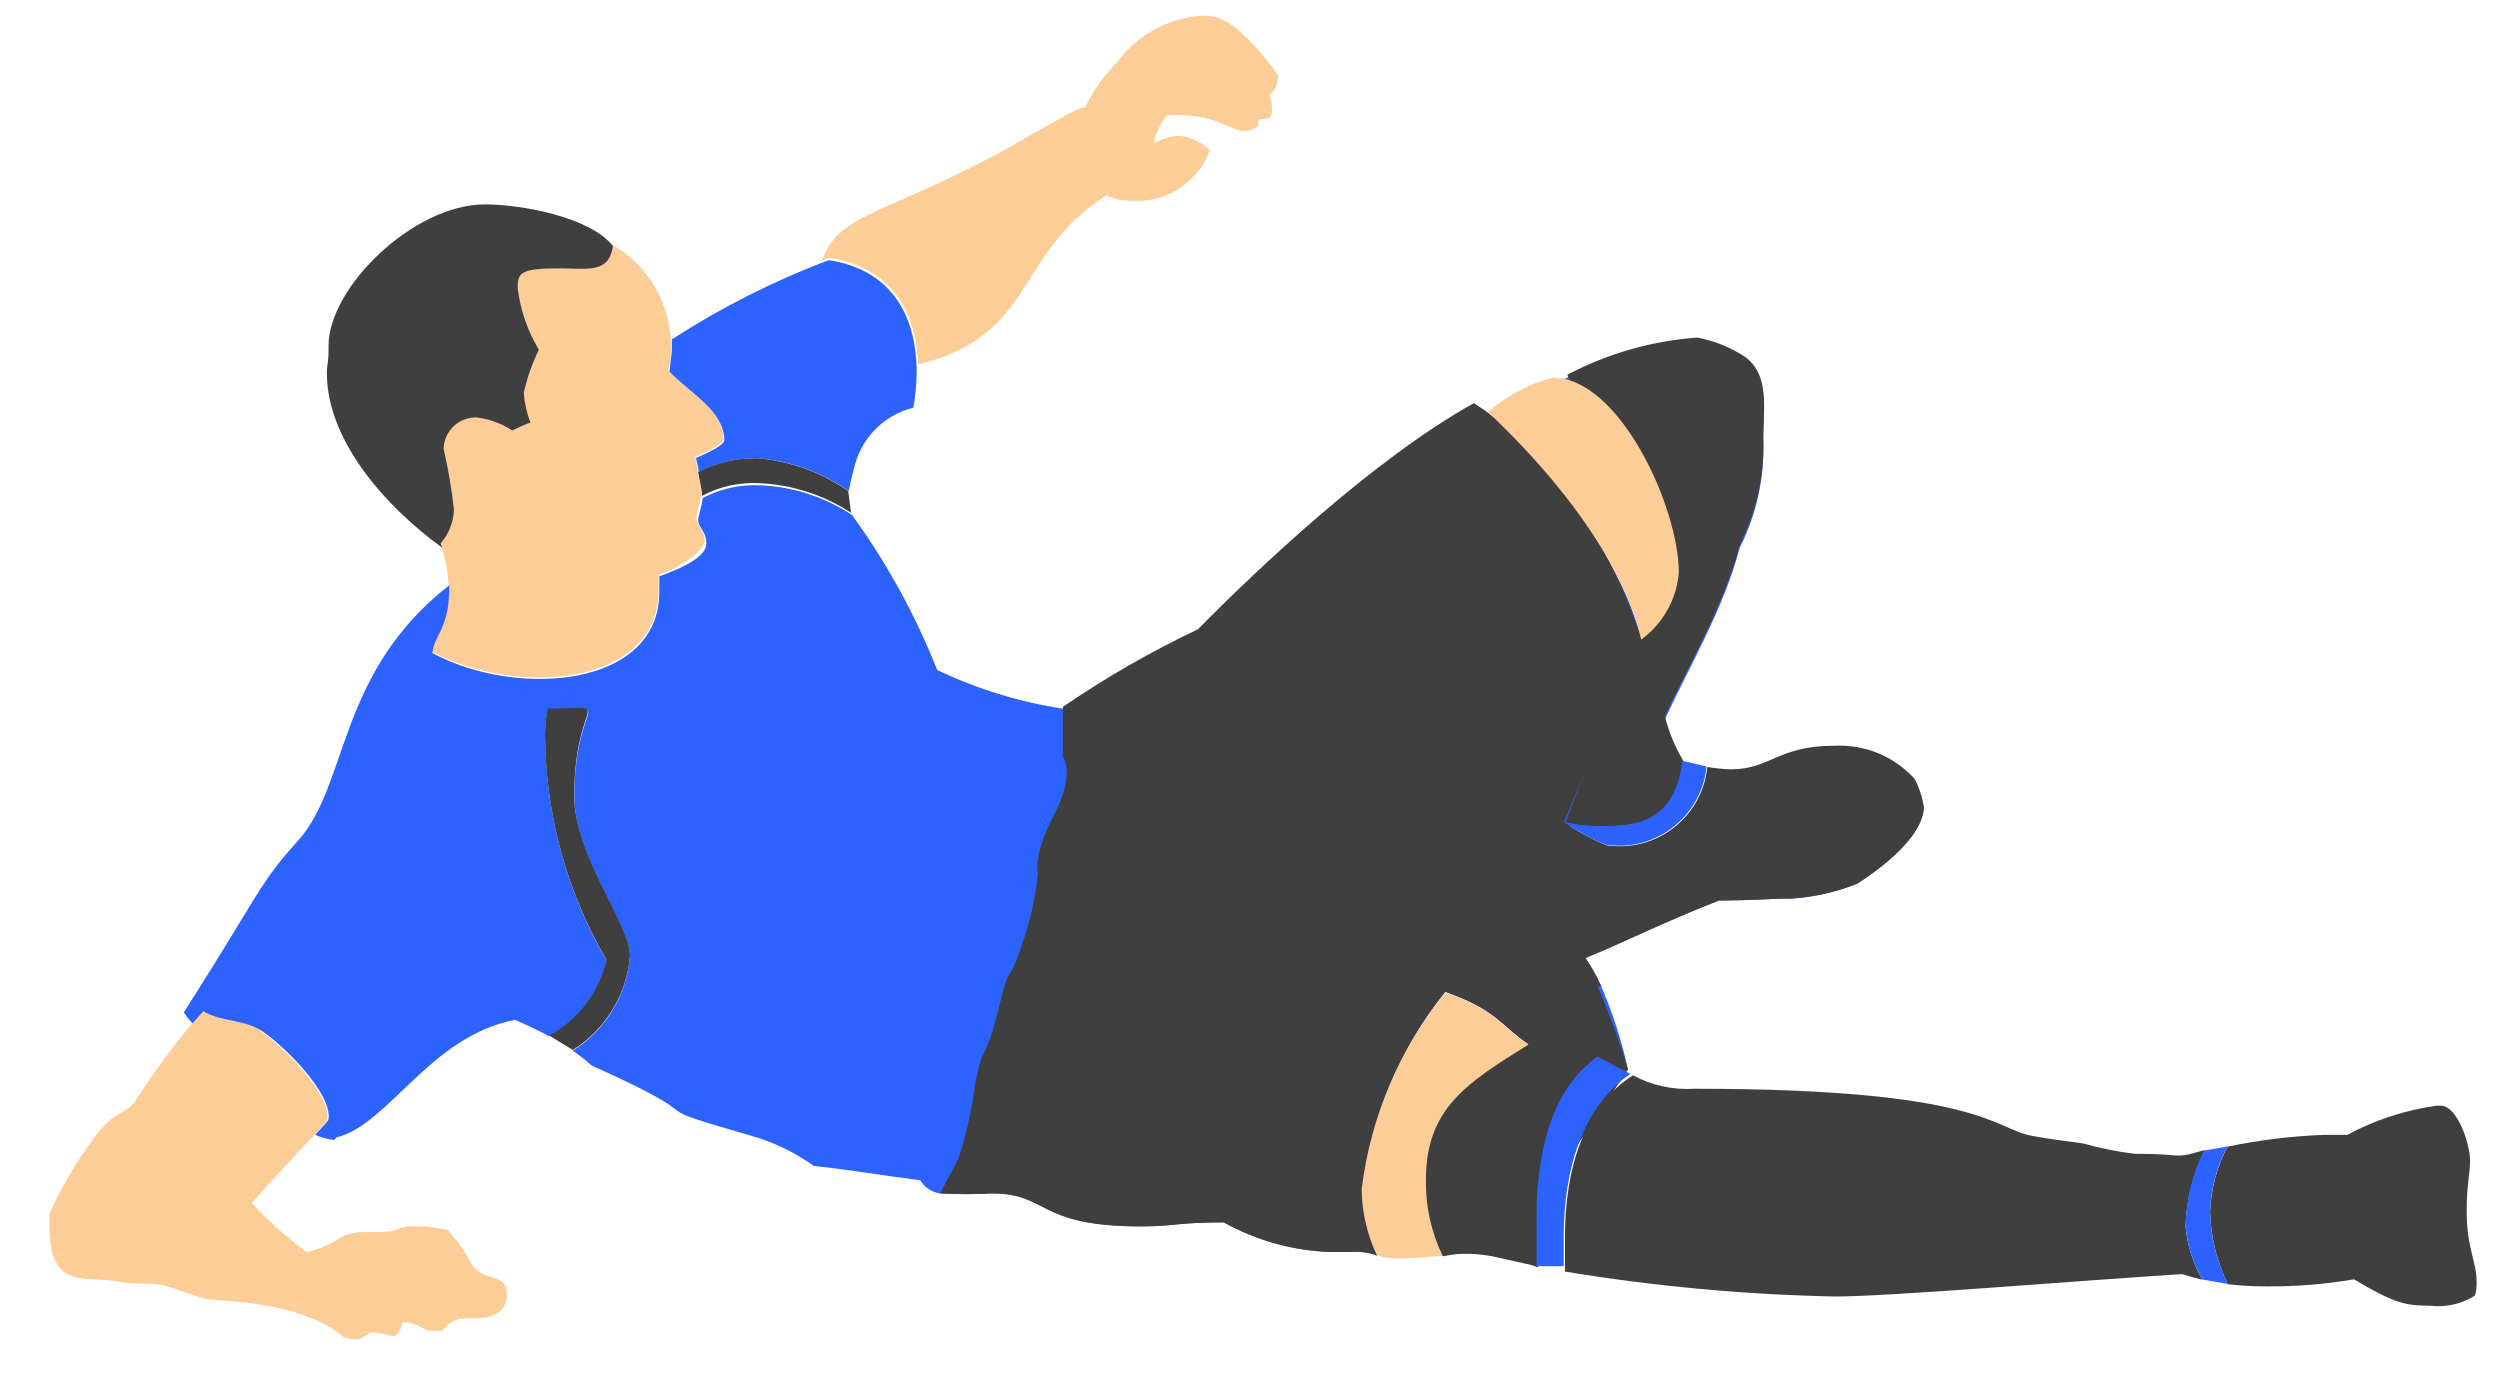 <svg width="40" height="22" viewBox="0 0 40 22" fill="none" xmlns="http://www.w3.org/2000/svg">
<path d="M10.537 9.199C10.537 9.274 10.537 9.357 10.537 9.447C10.537 10.983 8.256 11.152 6.904 10.422C6.942 10.121 7.175 10.046 7.175 9.364C7.169 9.132 7.123 8.903 7.04 8.687C7.17 8.537 7.245 8.347 7.251 8.148C7.214 7.822 7.159 7.498 7.085 7.177C7.086 7.109 7.102 7.041 7.13 6.979C7.158 6.916 7.198 6.86 7.248 6.813C7.298 6.766 7.357 6.73 7.422 6.707C7.486 6.683 7.555 6.673 7.623 6.677C7.822 6.702 8.013 6.773 8.18 6.884C8.278 6.838 8.384 6.79 8.474 6.756C8.414 6.603 8.378 6.441 8.369 6.278C8.422 6.041 8.503 5.811 8.61 5.592C8.428 5.291 8.313 4.955 8.271 4.606C8.271 4.365 8.305 4.29 8.929 4.29C9.389 4.29 9.731 4.38 9.795 3.914C10.086 4.082 10.327 4.325 10.493 4.617C10.658 4.91 10.742 5.241 10.736 5.577C10.736 5.615 10.736 5.751 10.699 5.931C11.026 6.285 11.576 6.56 11.576 7.023C11.576 7.102 11.361 7.207 11.124 7.313C11.192 7.719 11.226 7.851 11.226 7.851C11.226 7.964 11.143 8.227 11.143 8.269C11.143 8.401 11.275 8.502 11.275 8.645C11.275 8.788 10.955 9.052 10.537 9.199Z" fill="#FCCD97"/>
<path d="M5.257 5.585V5.529C5.257 4.603 6.612 3.27 7.76 3.27C8.325 3.27 9.435 3.466 9.808 3.936C9.74 4.384 9.398 4.294 8.942 4.294C8.317 4.294 8.283 4.369 8.283 4.61C8.325 4.959 8.441 5.295 8.622 5.596C8.515 5.815 8.434 6.044 8.381 6.281C8.391 6.445 8.427 6.607 8.487 6.76C8.396 6.793 8.291 6.842 8.193 6.888C8.026 6.777 7.835 6.706 7.636 6.681C7.567 6.677 7.499 6.687 7.434 6.711C7.37 6.734 7.311 6.77 7.261 6.817C7.211 6.864 7.17 6.92 7.142 6.982C7.114 7.045 7.099 7.113 7.098 7.181C7.171 7.501 7.227 7.826 7.263 8.152C7.257 8.351 7.183 8.541 7.052 8.691C7.052 8.717 7.071 8.74 7.079 8.766C6.156 8.1 5.23 7.038 5.23 5.973C5.23 5.818 5.257 5.826 5.257 5.585Z" fill="#3F3F3F"/>
<path d="M20.31 1.509C20.335 1.589 20.35 1.673 20.355 1.757C20.355 2.002 20.126 1.829 20.126 1.96C20.126 1.979 20.126 2.006 20.126 2.021C20.126 2.036 19.975 2.096 19.922 2.096C19.678 2.096 19.486 1.844 18.865 1.844C18.798 1.839 18.732 1.839 18.665 1.844C18.584 1.96 18.519 2.086 18.473 2.22C18.471 2.244 18.471 2.268 18.473 2.292C18.588 2.224 18.717 2.183 18.85 2.171C19.042 2.186 19.223 2.27 19.358 2.408C19.262 2.66 19.088 2.875 18.861 3.02C18.634 3.165 18.366 3.233 18.097 3.214C17.96 3.214 17.825 3.183 17.702 3.124C16.215 4.08 16.572 5.382 14.69 5.83C14.656 4.904 14.197 4.268 13.275 4.129L13.154 4.17C13.406 3.383 14.284 3.417 16.267 2.288C17.141 1.791 17.25 1.727 17.363 1.716C17.49 1.452 17.661 1.212 17.867 1.004C18.023 0.79 18.224 0.612 18.455 0.482C18.686 0.352 18.943 0.273 19.207 0.251C19.478 0.251 19.742 0.251 20.453 1.204C20.431 1.479 20.31 1.509 20.31 1.509Z" fill="#FCCD97"/>
<path d="M3.255 16.156C2.853 16.625 2.483 17.12 2.148 17.639C1.986 17.842 1.772 17.771 1.395 18.362C1.16 18.692 0.959 19.045 0.793 19.416C0.793 19.491 0.793 19.562 0.793 19.638C0.793 20.688 1.407 20.391 1.952 20.515C2.178 20.556 2.393 20.515 2.622 20.567C2.852 20.62 3.116 20.759 3.375 20.793C3.635 20.827 4.817 20.823 5.498 21.392C5.845 21.509 5.807 21.317 6.003 21.317C6.097 21.332 6.19 21.353 6.281 21.381C6.36 21.381 6.436 21.238 6.436 21.155C6.71 21.155 6.748 21.294 6.925 21.294H7.079C7.12 21.231 7.175 21.179 7.241 21.144C7.307 21.108 7.381 21.09 7.456 21.091C7.565 21.091 8.111 21.151 8.111 20.714C8.111 20.338 7.734 20.537 7.539 20.214C7.437 20.02 7.31 19.84 7.162 19.679C6.994 19.642 6.822 19.622 6.65 19.619C6.311 19.619 6.417 19.713 6.082 19.713H5.837C5.461 19.713 5.404 19.867 5.156 19.958L4.915 20.037C4.594 19.805 4.298 19.541 4.03 19.25C4.377 18.836 4.919 18.286 5.209 17.966C5.232 17.939 5.245 17.904 5.242 17.869C5.242 17.492 4.636 16.833 4.203 16.521C3.925 16.276 3.552 16.333 3.255 16.156Z" fill="#FCCD97"/>
<path d="M39.626 20.51C39.628 20.584 39.619 20.658 39.6 20.729C39.385 20.865 39.13 20.922 38.877 20.891C38.501 20.891 38.309 20.857 37.665 20.469C37.208 20.547 36.744 20.585 36.28 20.582C36.069 20.583 35.857 20.572 35.647 20.548C35.469 20.187 35.372 19.791 35.361 19.389C35.376 19.025 35.471 18.669 35.64 18.346C36.147 18.241 36.662 18.178 37.179 18.158C37.3 18.158 37.42 18.158 37.556 18.158C38.001 17.918 38.486 17.76 38.986 17.691H39.054C39.314 17.691 39.521 18.297 39.521 18.572C39.521 18.771 39.468 18.967 39.468 19.325C39.453 19.95 39.626 20.168 39.626 20.51Z" fill="#3F3F3F"/>
<path d="M14.667 5.969C14.664 6.155 14.646 6.34 14.614 6.522C14.377 6.581 14.162 6.706 13.992 6.883C13.823 7.059 13.707 7.28 13.658 7.52C13.628 7.629 13.602 7.742 13.579 7.855C13.15 7.558 12.65 7.377 12.13 7.332C11.799 7.326 11.472 7.402 11.178 7.554C11.178 7.49 11.151 7.414 11.136 7.328C11.373 7.223 11.588 7.117 11.588 7.042C11.588 6.575 11.038 6.289 10.711 5.946C10.733 5.766 10.749 5.63 10.749 5.593C10.749 5.555 10.749 5.483 10.749 5.431C11.538 4.92 12.38 4.494 13.259 4.162C14.212 4.309 14.667 4.986 14.667 5.969Z" fill="#2C62FF"/>
<path d="M34.969 19.625C34.996 19.925 35.089 20.216 35.24 20.476C35.124 20.45 35.018 20.42 34.913 20.386C33.23 20.491 30.241 20.744 29.368 20.744C27.917 20.715 26.471 20.581 25.039 20.345C25.039 20.314 25.039 20.284 25.039 20.258C25.039 20.028 25.039 19.84 25.039 19.791C25.039 18.692 25.348 17.702 26.127 17.205C26.428 17.367 26.768 17.442 27.109 17.42C31.724 17.42 31.894 18.063 32.508 18.172C32.786 18.229 33.053 18.252 33.336 18.297C33.606 18.372 33.882 18.427 34.16 18.462C34.344 18.462 34.536 18.462 34.766 18.485C34.996 18.508 35.112 18.432 35.282 18.402C35.087 18.781 34.981 19.2 34.969 19.625Z" fill="#3F3F3F"/>
<path d="M24.602 20.263L24.034 20.135C23.842 20.086 23.645 20.06 23.447 20.06C23.338 20.06 23.213 20.06 23.07 20.082C23.587 19.975 24.125 20.038 24.602 20.263Z" fill="#3F3F3F"/>
<path d="M30.779 12.91C30.779 13.287 30.327 13.742 29.717 14.137C29.375 14.274 29.015 14.355 28.648 14.378H28.479C28.452 14.378 28.004 14.405 27.5 14.409C26.653 14.736 25.862 15.131 25.365 15.327C25.465 15.472 25.551 15.625 25.621 15.786C25.806 16.213 25.949 16.657 26.047 17.111L25.576 16.916L24.447 16.701C23.988 16.381 23.942 16.159 23.126 15.869C22.393 16.779 21.933 17.878 21.797 19.039C21.801 19.402 21.882 19.759 22.034 20.089C21.905 20.041 21.768 20.022 21.631 20.032C21.575 20.032 21.462 20.032 21.296 20.032C20.695 20.013 20.106 19.85 19.58 19.558C18.827 19.558 18.789 19.622 18.251 19.622C16.583 19.622 16.779 19.095 15.876 19.095C15.597 19.11 15.318 19.11 15.04 19.095C14.975 19.086 14.913 19.062 14.858 19.025C14.803 18.989 14.758 18.941 14.724 18.884C14.155 18.813 13.594 18.715 13.022 18.655C12.758 18.467 12.467 18.319 12.16 18.214C9.954 17.571 11.735 18.067 9.465 17.047C9.37 16.962 9.269 16.883 9.164 16.81C9.423 16.648 9.64 16.427 9.799 16.165C9.958 15.904 10.053 15.609 10.079 15.305C10.079 14.796 9.19 13.705 9.19 12.752C9.19 11.118 9.902 11.348 8.765 11.348C8.736 11.491 8.722 11.636 8.723 11.781C8.732 13.042 9.071 14.279 9.706 15.368C9.647 15.624 9.536 15.864 9.378 16.072C9.221 16.281 9.02 16.454 8.791 16.581C8.622 16.49 8.437 16.404 8.242 16.317C6.875 16.581 6.224 17.992 5.384 18.199L5.347 18.241C5.242 18.227 5.139 18.2 5.042 18.158L5.226 17.958C5.238 17.945 5.247 17.93 5.253 17.913C5.259 17.896 5.261 17.878 5.26 17.86C5.26 17.484 4.654 16.829 4.221 16.517C3.924 16.302 3.551 16.358 3.254 16.181C3.197 16.238 3.141 16.306 3.081 16.373C3.029 16.32 2.983 16.262 2.941 16.2C4.18 14.251 4.142 14.145 4.767 13.452C5.58 12.556 5.388 10.768 7.188 9.364V9.387C7.188 10.072 6.954 10.14 6.917 10.448C8.268 11.175 10.549 11.006 10.549 9.47C10.549 9.379 10.549 9.3 10.549 9.221C10.959 9.075 11.302 8.898 11.302 8.698C11.302 8.499 11.17 8.438 11.17 8.322C11.17 8.277 11.227 8.096 11.245 7.968C11.528 7.818 11.845 7.748 12.164 7.765C12.687 7.787 13.194 7.951 13.632 8.239C14.188 9.005 14.646 9.839 14.995 10.72C15.634 11.025 16.316 11.234 17.016 11.341C17.703 10.87 18.425 10.455 19.177 10.098C20.148 9.112 22.015 7.354 23.592 6.481C23.676 6.526 23.755 6.577 23.83 6.635L23.863 6.669C24.599 7.347 25.233 8.128 25.746 8.988C25.756 9.003 25.765 9.02 25.772 9.037C25.969 9.377 26.125 9.74 26.235 10.117L26.258 10.211C26.257 10.22 26.257 10.229 26.258 10.238V10.268C26.429 10.143 26.572 9.982 26.676 9.797C26.78 9.612 26.843 9.407 26.86 9.195C26.86 8.265 26.035 6.492 25.087 6.12L24.993 6.082L25.057 6.052C25.702 5.712 26.411 5.509 27.138 5.457C27.395 5.506 27.64 5.602 27.861 5.739C28.324 5.995 28.211 6.56 28.211 7.042C28.235 7.639 28.105 8.233 27.835 8.766C27.583 9.737 27.007 10.704 26.638 11.51C26.7 11.76 26.799 12 26.931 12.222C26.803 13.317 26.024 13.264 25.554 13.264C25.382 13.267 25.212 13.246 25.045 13.204C25.243 13.342 25.455 13.46 25.678 13.554C25.721 13.571 25.767 13.579 25.813 13.577C26.18 13.604 26.542 13.487 26.824 13.251C27.105 13.014 27.283 12.678 27.319 12.312C27.443 12.334 27.569 12.347 27.695 12.35C28.328 12.35 28.448 11.973 29.348 11.973C29.588 11.96 29.828 12.001 30.051 12.092C30.274 12.183 30.473 12.322 30.636 12.5C30.704 12.629 30.752 12.767 30.779 12.91Z" fill="#2C62FF"/>
<path d="M30.78 12.911C30.78 13.288 30.328 13.743 29.718 14.138C29.377 14.274 29.016 14.356 28.649 14.379H28.48C28.454 14.379 28.006 14.406 27.501 14.409C26.654 14.737 25.864 15.132 25.367 15.328C25.467 15.473 25.552 15.626 25.623 15.787L24.509 15.652L23.756 14.571L23.929 13.762L24.351 13.009L24.87 13.126L25.043 13.163C25.241 13.302 25.453 13.419 25.676 13.514C25.719 13.531 25.765 13.539 25.811 13.536C26.178 13.563 26.54 13.447 26.822 13.21C27.103 12.974 27.281 12.637 27.317 12.271C27.441 12.293 27.567 12.306 27.693 12.309C28.326 12.309 28.446 11.932 29.346 11.932C29.586 11.92 29.826 11.96 30.049 12.051C30.271 12.143 30.471 12.282 30.633 12.46C30.707 12.601 30.757 12.753 30.78 12.911Z" fill="#3F3F3F"/>
<path d="M26.048 17.111L24.606 19.261L24.03 20.123C23.838 20.073 23.641 20.048 23.443 20.047C23.334 20.047 23.21 20.047 23.067 20.07C22.885 19.695 22.794 19.282 22.803 18.865C22.803 17.736 23.447 17.322 24.444 16.701C23.985 16.381 23.94 16.159 23.123 15.869C22.392 16.78 21.933 17.878 21.798 19.038C21.802 19.401 21.883 19.759 22.035 20.089C21.907 20.041 21.769 20.021 21.632 20.032C21.576 20.032 21.463 20.032 21.297 20.032C20.696 20.013 20.107 19.85 19.581 19.558C18.828 19.558 18.79 19.622 18.252 19.622C16.584 19.622 16.78 19.095 15.877 19.095C15.598 19.109 15.319 19.109 15.041 19.095L15.338 18.534C15.455 18.166 15.541 17.788 15.594 17.405C15.711 16.686 15.768 17.002 15.971 16.163C16.174 15.323 16.114 15.82 16.347 15.131C16.478 14.758 16.565 14.372 16.607 13.979C16.607 13.979 16.52 13.693 16.867 13.031C17.213 12.368 17.006 12.108 17.006 12.108V11.31C17.692 10.84 18.415 10.425 19.167 10.068C20.138 9.082 22.005 7.324 23.582 6.451C23.676 6.511 23.767 6.571 23.853 6.639C24.651 7.257 25.295 8.05 25.735 8.958C25.746 8.973 25.755 8.99 25.762 9.007C25.955 9.385 26.117 9.777 26.247 10.181C26.247 10.19 26.247 10.199 26.247 10.207V10.238L25.016 13.174L25.355 15.331C25.633 15.905 25.864 16.5 26.048 17.111Z" fill="#3F3F3F"/>
<path d="M28.213 6.994C28.236 7.591 28.107 8.185 27.836 8.718C27.584 9.689 27.008 10.656 26.639 11.462C26.701 11.712 26.8 11.952 26.933 12.173C26.805 13.269 26.026 13.216 25.555 13.216C25.384 13.218 25.213 13.198 25.047 13.156L26.24 10.069L26.383 9.693L26.278 8.537L25.107 6.064L25.077 5.996C25.722 5.656 26.431 5.453 27.159 5.401C27.415 5.45 27.66 5.546 27.881 5.684C28.326 5.962 28.213 6.527 28.213 6.994Z" fill="#3F3F3F"/>
<path d="M23.797 6.583C25.438 8.133 26.082 9.443 26.259 10.234C26.43 10.109 26.573 9.948 26.677 9.763C26.781 9.578 26.844 9.373 26.861 9.161C26.861 8.115 25.912 6.041 24.843 6.041C24.465 6.144 24.114 6.329 23.816 6.583" fill="#FCCD97"/>
<path d="M25.581 16.927C24.829 17.469 24.659 18.369 24.61 19.272C24.61 19.483 24.61 19.698 24.61 19.905C24.61 20.021 24.61 20.142 24.61 20.281C24.135 20.058 23.6 19.995 23.086 20.101L22.709 19.747L22.615 17.725L23.218 17.017L23.801 16.822L24.46 16.731L25.581 16.927Z" fill="#3F3F3F"/>
<path d="M25.019 19.792C25.019 19.841 25.019 20.029 25.019 20.259H24.586C24.586 20.138 24.586 20.018 24.586 19.882C24.586 19.675 24.586 19.461 24.586 19.25C24.635 18.346 24.823 17.447 25.557 16.905L26.084 17.183C25.328 17.703 25.019 18.693 25.019 19.792Z" fill="#2C62FF"/>
<path d="M24.456 16.712C23.459 17.333 22.815 17.74 22.815 18.877C22.807 19.297 22.899 19.714 23.082 20.093C22.867 20.111 22.63 20.134 22.408 20.134C22.281 20.142 22.153 20.125 22.032 20.085C21.873 19.753 21.79 19.391 21.787 19.024C21.929 17.871 22.392 16.782 23.123 15.88C23.952 16.166 23.997 16.404 24.456 16.712Z" fill="#FCCD97"/>
<path d="M35.646 20.544L35.24 20.473C35.088 20.212 34.996 19.922 34.969 19.622C34.976 19.201 35.076 18.787 35.262 18.41L35.639 18.342C35.47 18.665 35.374 19.021 35.36 19.385C35.371 19.788 35.468 20.183 35.646 20.544Z" fill="#2C62FF"/>
<path d="M27.305 12.264C27.269 12.629 27.091 12.966 26.809 13.203C26.528 13.439 26.166 13.556 25.799 13.528C25.753 13.531 25.707 13.523 25.664 13.506C25.441 13.412 25.229 13.294 25.031 13.156C25.197 13.198 25.368 13.218 25.539 13.216C26.01 13.216 26.789 13.269 26.917 12.173L27.305 12.264Z" fill="#2C62FF"/>
<path d="M13.617 8.205C13.179 7.918 12.672 7.754 12.149 7.731C11.83 7.714 11.512 7.784 11.23 7.934V7.866L11.17 7.554C11.464 7.402 11.791 7.326 12.122 7.332C12.643 7.378 13.142 7.558 13.572 7.855L13.617 8.205Z" fill="#3F3F3F"/>
<path d="M10.08 15.293C10.055 15.598 9.959 15.893 9.8 16.154C9.641 16.416 9.424 16.637 9.165 16.799L8.789 16.57C9.018 16.444 9.218 16.27 9.376 16.061C9.533 15.852 9.645 15.613 9.703 15.357C9.068 14.268 8.729 13.031 8.721 11.77C8.72 11.625 8.734 11.48 8.762 11.337C9.891 11.337 9.188 11.108 9.188 12.741C9.191 13.694 10.08 14.785 10.08 15.293Z" fill="#3F3F3F"/>
</svg>
